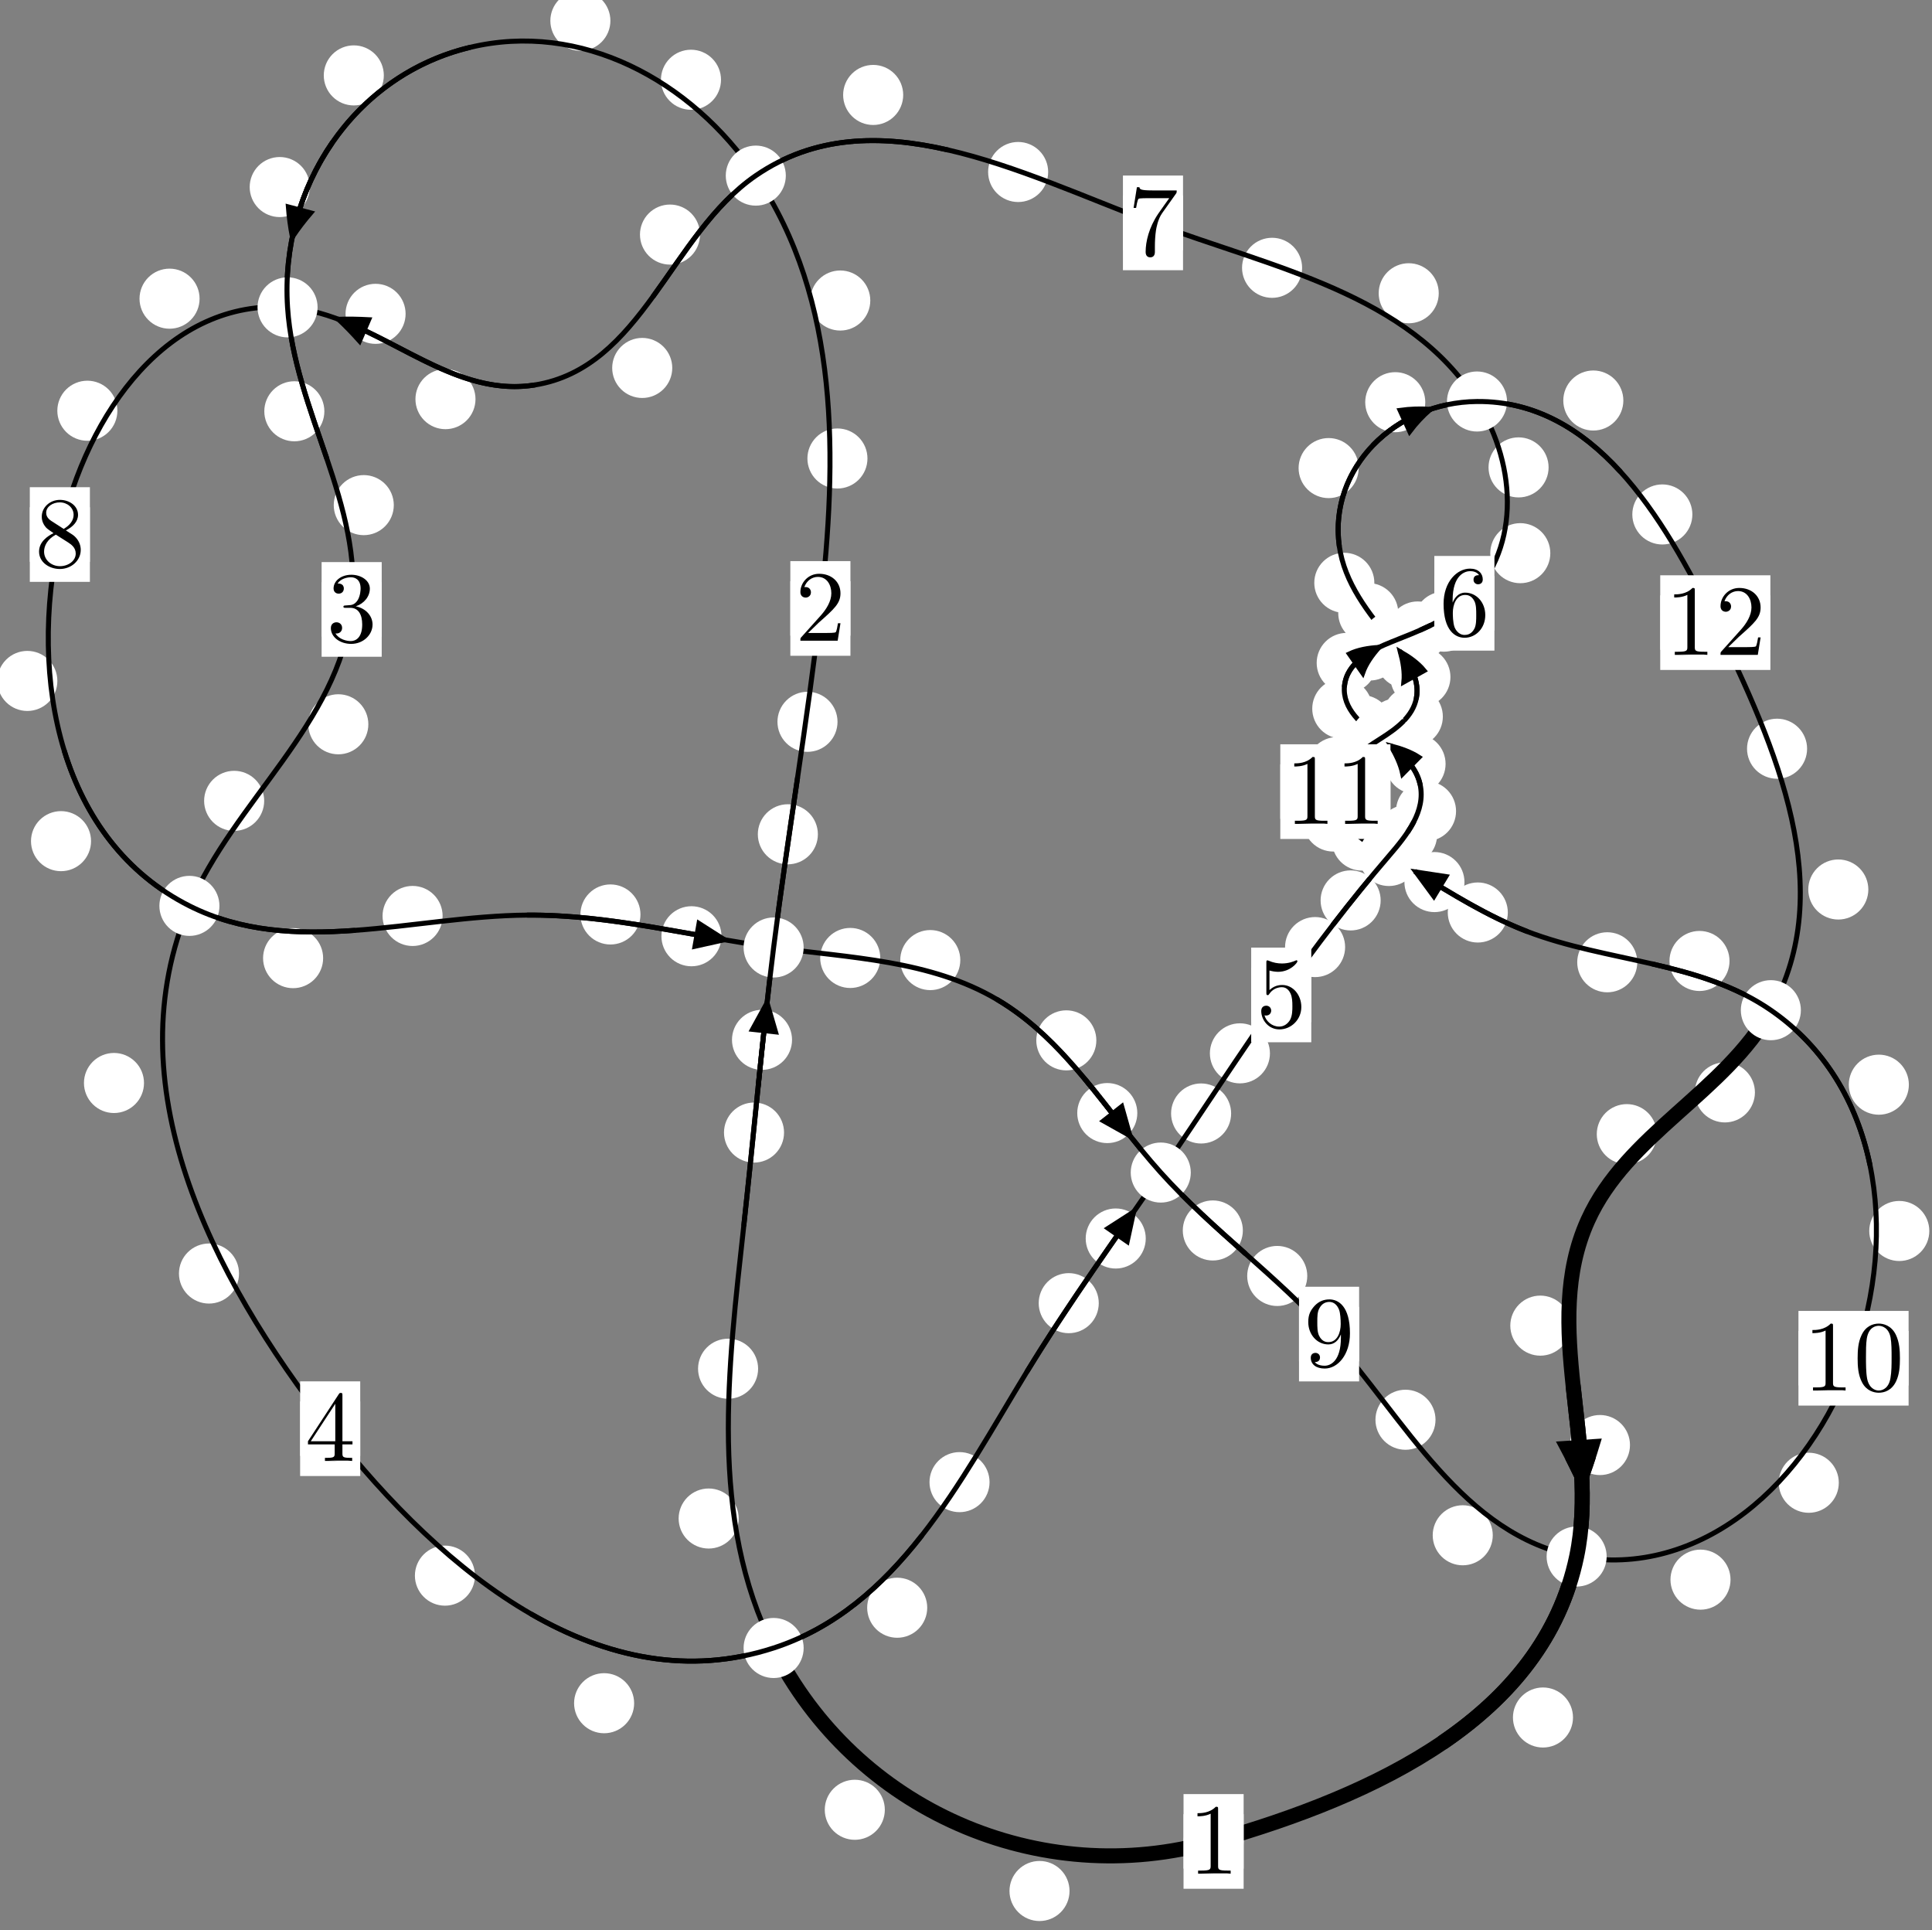 <?xml version="1.0"?>
<!-- Created by MetaPost 1.999 on 2021.07.06:0017 -->
<svg version="1.1" xmlns="http://www.w3.org/2000/svg" xmlns:xlink="http://www.w3.org/1999/xlink" width="192.295" height="192.095" viewBox="0 0 192.295 192.095">
<rect x="0" y="0" width="192.295" height="192.095" fill="#808080" stroke="none"/>
<!-- Original BoundingBox: -77.267838 -27.171661 115.027573 164.923660 -->
  <defs>
    <g transform="scale(0.01,0.01)" id="GLYPHcmr10_48">
      <path style="fill-rule: evenodd;" d="M460 -320C460 -400,455 -480,420 -554C374 -650,292 -666,250 -666C190 -666,117 -640,76 -547C44 -478,39 -400,39 -320C39 -245,43 -155,84 -79C127 2,200 22,249 22C303 22,379 1,423 -94C455 -163,460 -241,460 -320M249 -0C210 -0,151 -25,133 -121C122 -181,122 -273,122 -332C122 -396,122 -462,130 -516C149 -635,224 -644,249 -644C282 -644,348 -626,367 -527C377 -471,377 -395,377 -332C377 -257,377 -189,366 -125C351 -30,294 -0,249 -0"></path>
    </g>
    <g transform="scale(0.01,0.01)" id="GLYPHcmr10_49">
      <path style="fill-rule: evenodd;" d="M294 -640C294 -664,294 -666,271 -666C209 -602,121 -602,89 -602L89 -571C109 -571,168 -571,220 -597L220 -79C220 -43,217 -31,127 -31L95 -31L95 -0L257 -0L130 -3L217 -3L257 -3L297 -3L384 -3L419 -0L419 -31L387 -31C297 -31,294 -42,294 -79"></path>
    </g>
    <g transform="scale(0.01,0.01)" id="GLYPHcmr10_50">
      <path style="fill-rule: evenodd;" d="M127 -77L233 -180C389 -318,449 -372,449 -472C449 -586,359 -666,237 -666C124 -666,50 -574,50 -485C50 -429,100 -429,103 -429C120 -429,155 -441,155 -482C155 -508,137 -534,102 -534C94 -534,92 -534,89 -533C112 -598,166 -635,224 -635C315 -635,358 -554,358 -472C358 -392,308 -313,253 -251L61 -37C50 -26,50 -24,50 -0L421 -0L449 -174L424 -174C419 -144,412 -100,402 -85C395 -77,329 -77,307 -77"></path>
    </g>
    <g transform="scale(0.01,0.01)" id="GLYPHcmr10_51">
      <path style="fill-rule: evenodd;" d="M290 -352C372 -379,430 -449,430 -528C430 -610,342 -666,246 -666C145 -666,69 -606,69 -530C69 -497,91 -478,120 -478C151 -478,171 -500,171 -529C171 -579,124 -579,109 -579C140 -628,206 -641,242 -641C283 -641,338 -619,338 -529C338 -517,336 -459,310 -415C280 -367,246 -364,221 -363C213 -362,189 -360,182 -360C174 -359,167 -358,167 -348C167 -337,174 -337,191 -337L235 -337C317 -337,354 -269,354 -171C354 -35,285 -6,241 -6C198 -6,123 -23,88 -82C123 -77,154 -99,154 -137C154 -173,127 -193,98 -193C74 -193,42 -179,42 -135C42 -44,135 22,244 22C366 22,457 -69,457 -171C457 -253,394 -331,290 -352"></path>
    </g>
    <g transform="scale(0.01,0.01)" id="GLYPHcmr10_52">
      <path style="fill-rule: evenodd;" d="M294 -165L294 -78C294 -42,292 -31,218 -31L197 -31L197 -0L332 -0L238 -3L290 -3L332 -3L374 -3L427 -3L468 -0L468 -31L447 -31C373 -31,371 -42,371 -78L371 -165L471 -165L471 -196L371 -196L371 -651C371 -671,371 -677,355 -677C346 -677,343 -677,335 -665L28 -196L28 -165M300 -196L56 -196L300 -569"></path>
    </g>
    <g transform="scale(0.01,0.01)" id="GLYPHcmr10_53">
      <path style="fill-rule: evenodd;" d="M449 -201C449 -320,367 -420,259 -420C211 -420,168 -404,132 -369L132 -564C152 -558,185 -551,217 -551C340 -551,410 -642,410 -655C410 -661,407 -666,400 -666C399 -666,397 -666,392 -663C372 -654,323 -634,256 -634C216 -634,170 -641,123 -662C115 -665,113 -665,111 -665C101 -665,101 -657,101 -641L101 -345C101 -327,101 -319,115 -319C122 -319,124 -322,128 -328C139 -344,176 -398,257 -398C309 -398,334 -352,342 -334C358 -297,360 -258,360 -208C360 -173,360 -113,336 -71C312 -32,275 -6,229 -6C156 -6,99 -59,82 -118C85 -117,88 -116,99 -116C132 -116,149 -141,149 -165C149 -189,132 -214,99 -214C85 -214,50 -207,50 -161C50 -75,119 22,231 22C347 22,449 -74,449 -201"></path>
    </g>
    <g transform="scale(0.01,0.01)" id="GLYPHcmr10_54">
      <path style="fill-rule: evenodd;" d="M132 -328L132 -352C132 -605,256 -641,307 -641C331 -641,373 -635,395 -601C380 -601,340 -601,340 -556C340 -525,364 -510,386 -510C402 -510,432 -519,432 -558C432 -618,388 -666,305 -666C177 -666,42 -537,42 -316C42 -49,158 22,251 22C362 22,457 -72,457 -204C457 -331,368 -427,257 -427C189 -427,152 -376,132 -328M251 -6C188 -6,158 -66,152 -81C134 -128,134 -208,134 -226C134 -304,166 -404,256 -404C272 -404,318 -404,349 -342C367 -305,367 -254,367 -205C367 -157,367 -107,350 -71C320 -11,274 -6,251 -6"></path>
    </g>
    <g transform="scale(0.01,0.01)" id="GLYPHcmr10_55">
      <path style="fill-rule: evenodd;" d="M476 -609C485 -621,485 -623,485 -644L242 -644C120 -644,118 -657,114 -676L89 -676L56 -470L81 -470C84 -486,93 -549,106 -561C113 -567,191 -567,204 -567L411 -567C400 -551,321 -442,299 -409C209 -274,176 -135,176 -33C176 -23,176 22,222 22C268 22,268 -23,268 -33L268 -84C268 -139,271 -194,279 -248C283 -271,297 -357,341 -419"></path>
    </g>
    <g transform="scale(0.01,0.01)" id="GLYPHcmr10_56">
      <path style="fill-rule: evenodd;" d="M163 -457C117 -487,113 -521,113 -538C113 -599,178 -641,249 -641C322 -641,386 -589,386 -517C386 -460,347 -412,287 -377M309 -362C381 -399,430 -451,430 -517C430 -609,341 -666,250 -666C150 -666,69 -592,69 -499C69 -481,71 -436,113 -389C124 -377,161 -352,186 -335C128 -306,42 -250,42 -151C42 -45,144 22,249 22C362 22,457 -61,457 -168C457 -204,446 -249,408 -291C389 -312,373 -322,309 -362M209 -320L332 -242C360 -223,407 -193,407 -132C407 -58,332 -6,250 -6C164 -6,92 -68,92 -151C92 -209,124 -273,209 -320"></path>
    </g>
    <g transform="scale(0.01,0.01)" id="GLYPHcmr10_57">
      <path style="fill-rule: evenodd;" d="M367 -318L367 -286C367 -52,263 -6,205 -6C188 -6,134 -8,107 -42C151 -42,159 -71,159 -88C159 -119,135 -134,113 -134C97 -134,67 -125,67 -86C67 -19,121 22,206 22C335 22,457 -114,457 -329C457 -598,342 -666,253 -666C198 -666,149 -648,106 -603C65 -558,42 -516,42 -441C42 -316,130 -218,242 -218C303 -218,344 -260,367 -318M243 -241C227 -241,181 -241,150 -304C132 -341,132 -391,132 -440C132 -494,132 -541,153 -578C180 -628,218 -641,253 -641C299 -641,332 -607,349 -562C361 -530,365 -467,365 -421C365 -338,331 -241,243 -241"></path>
    </g>
  </defs>
  <path d="M106.453 188.183C106.453 187.39,106.138 186.63,105.578 186.07C105.017 185.509,104.257 185.194,103.464 185.194C102.672 185.194,101.912 185.509,101.351 186.07C100.791 186.63,100.476 187.39,100.476 188.183C100.476 188.976,100.791 189.736,101.351 190.296C101.912 190.857,102.672 191.172,103.464 191.172C104.257 191.172,105.017 190.857,105.578 190.296C106.138 189.736,106.453 188.976,106.453 188.183Z" style="fill: rgb(100%,100%,100%);stroke: none;"></path>
  <path d="M123.779 183.25C123.779 182.458,123.464 181.697,122.903 181.137C122.343 180.576,121.583 180.262,120.79 180.262C119.997 180.262,119.237 180.576,118.677 181.137C118.116 181.697,117.801 182.458,117.801 183.25C117.801 184.043,118.116 184.803,118.677 185.364C119.237 185.924,119.997 186.239,120.79 186.239C121.583 186.239,122.343 185.924,122.903 185.364C123.464 184.803,123.779 184.043,123.779 183.25Z" style="fill: rgb(100%,100%,100%);stroke: none;"></path>
  <path d="M73.523 151.115C73.523 150.323,73.208 149.563,72.648 149.002C72.087 148.442,71.327 148.127,70.535 148.127C69.742 148.127,68.982 148.442,68.421 149.002C67.861 149.563,67.546 150.323,67.546 151.115C67.546 151.908,67.861 152.668,68.421 153.229C68.982 153.789,69.742 154.104,70.535 154.104C71.327 154.104,72.087 153.789,72.648 153.229C73.208 152.668,73.523 151.908,73.523 151.115Z" style="fill: rgb(100%,100%,100%);stroke: none;"></path>
  <path d="M88.068 180.101C88.068 179.308,87.753 178.548,87.193 177.987C86.632 177.427,85.872 177.112,85.079 177.112C84.287 177.112,83.526 177.427,82.966 177.987C82.405 178.548,82.09 179.308,82.09 180.101C82.09 180.893,82.405 181.654,82.966 182.214C83.526 182.775,84.287 183.089,85.079 183.089C85.872 183.089,86.632 182.775,87.193 182.214C87.753 181.654,88.068 180.893,88.068 180.101Z" style="fill: rgb(100%,100%,100%);stroke: none;"></path>
  <path d="M78.037 112.708C78.037 111.915,77.722 111.155,77.162 110.594C76.602 110.034,75.841 109.719,75.049 109.719C74.256 109.719,73.496 110.034,72.935 110.594C72.375 111.155,72.06 111.915,72.06 112.708C72.06 113.5,72.375 114.26,72.935 114.821C73.496 115.381,74.256 115.696,75.049 115.696C75.841 115.696,76.602 115.381,77.162 114.821C77.722 114.26,78.037 113.5,78.037 112.708Z" style="fill: rgb(100%,100%,100%);stroke: none;"></path>
  <path d="M75.456 136.209C75.456 135.416,75.141 134.656,74.581 134.095C74.02 133.535,73.26 133.22,72.467 133.22C71.675 133.22,70.915 133.535,70.354 134.095C69.794 134.656,69.479 135.416,69.479 136.209C69.479 137.001,69.794 137.762,70.354 138.322C70.915 138.883,71.675 139.198,72.467 139.198C73.26 139.198,74.02 138.883,74.581 138.322C75.141 137.762,75.456 137.001,75.456 136.209Z" style="fill: rgb(100%,100%,100%);stroke: none;"></path>
  <path d="M81.405 83.024C81.405 82.231,81.09 81.471,80.53 80.911C79.969 80.35,79.209 80.035,78.416 80.035C77.624 80.035,76.863 80.35,76.303 80.911C75.743 81.471,75.428 82.231,75.428 83.024C75.428 83.817,75.743 84.577,76.303 85.137C76.863 85.698,77.624 86.013,78.416 86.013C79.209 86.013,79.969 85.698,80.53 85.137C81.09 84.577,81.405 83.817,81.405 83.024Z" style="fill: rgb(100%,100%,100%);stroke: none;"></path>
  <path d="M78.833 103.478C78.833 102.686,78.518 101.925,77.958 101.365C77.398 100.804,76.637 100.49,75.845 100.49C75.052 100.49,74.292 100.804,73.731 101.365C73.171 101.925,72.856 102.686,72.856 103.478C72.856 104.271,73.171 105.031,73.731 105.592C74.292 106.152,75.052 106.467,75.845 106.467C76.637 106.467,77.398 106.152,77.958 105.592C78.518 105.031,78.833 104.271,78.833 103.478Z" style="fill: rgb(100%,100%,100%);stroke: none;"></path>
  <path d="M86.34 45.627C86.34 44.834,86.025 44.074,85.465 43.514C84.904 42.953,84.144 42.638,83.351 42.638C82.559 42.638,81.799 42.953,81.238 43.514C80.678 44.074,80.363 44.834,80.363 45.627C80.363 46.42,80.678 47.18,81.238 47.74C81.799 48.301,82.559 48.616,83.351 48.616C84.144 48.616,84.904 48.301,85.465 47.74C86.025 47.18,86.34 46.42,86.34 45.627Z" style="fill: rgb(100%,100%,100%);stroke: none;"></path>
  <path d="M83.36 71.831C83.36 71.038,83.045 70.278,82.484 69.718C81.924 69.157,81.164 68.842,80.371 68.842C79.578 68.842,78.818 69.157,78.258 69.718C77.697 70.278,77.382 71.038,77.382 71.831C77.382 72.624,77.697 73.384,78.258 73.945C78.818 74.505,79.578 74.82,80.371 74.82C81.164 74.82,81.924 74.505,82.484 73.945C83.045 73.384,83.36 72.624,83.36 71.831Z" style="fill: rgb(100%,100%,100%);stroke: none;"></path>
  <path d="M71.763 7.937C71.763 7.144,71.448 6.384,70.887 5.823C70.327 5.263,69.566 4.948,68.774 4.948C67.981 4.948,67.221 5.263,66.66 5.823C66.1 6.384,65.785 7.144,65.785 7.937C65.785 8.729,66.1 9.49,66.66 10.05C67.221 10.611,67.981 10.926,68.774 10.926C69.566 10.926,70.327 10.611,70.887 10.05C71.448 9.49,71.763 8.729,71.763 7.937Z" style="fill: rgb(100%,100%,100%);stroke: none;"></path>
  <path d="M86.621 29.906C86.621 29.113,86.306 28.353,85.745 27.793C85.185 27.232,84.425 26.917,83.632 26.917C82.839 26.917,82.079 27.232,81.519 27.793C80.958 28.353,80.643 29.113,80.643 29.906C80.643 30.699,80.958 31.459,81.519 32.019C82.079 32.58,82.839 32.895,83.632 32.895C84.425 32.895,85.185 32.58,85.745 32.019C86.306 31.459,86.621 30.699,86.621 29.906Z" style="fill: rgb(100%,100%,100%);stroke: none;"></path>
  <path d="M38.203 7.504C38.203 6.711,37.888 5.951,37.328 5.391C36.767 4.83,36.007 4.515,35.215 4.515C34.422 4.515,33.662 4.83,33.101 5.391C32.541 5.951,32.226 6.711,32.226 7.504C32.226 8.297,32.541 9.057,33.101 9.617C33.662 10.178,34.422 10.493,35.215 10.493C36.007 10.493,36.767 10.178,37.328 9.617C37.888 9.057,38.203 8.297,38.203 7.504Z" style="fill: rgb(100%,100%,100%);stroke: none;"></path>
  <path d="M60.754 2.065C60.754 1.272,60.439 0.512,59.879 -0.048C59.318 -0.609,58.558 -0.924,57.766 -0.924C56.973 -0.924,56.213 -0.609,55.652 -0.048C55.092 0.512,54.777 1.272,54.777 2.065C54.777 2.858,55.092 3.618,55.652 4.178C56.213 4.739,56.973 5.054,57.766 5.054C58.558 5.054,59.318 4.739,59.879 4.178C60.439 3.618,60.754 2.858,60.754 2.065Z" style="fill: rgb(100%,100%,100%);stroke: none;"></path>
  <path d="M32.284 40.929C32.284 40.136,31.969 39.376,31.409 38.815C30.849 38.255,30.088 37.94,29.296 37.94C28.503 37.94,27.743 38.255,27.182 38.815C26.622 39.376,26.307 40.136,26.307 40.929C26.307 41.721,26.622 42.482,27.182 43.042C27.743 43.602,28.503 43.917,29.296 43.917C30.088 43.917,30.849 43.602,31.409 43.042C31.969 42.482,32.284 41.721,32.284 40.929Z" style="fill: rgb(100%,100%,100%);stroke: none;"></path>
  <path d="M30.829 18.615C30.829 17.822,30.514 17.062,29.954 16.501C29.393 15.941,28.633 15.626,27.841 15.626C27.048 15.626,26.288 15.941,25.727 16.501C25.167 17.062,24.852 17.822,24.852 18.615C24.852 19.407,25.167 20.167,25.727 20.728C26.288 21.288,27.048 21.603,27.841 21.603C28.633 21.603,29.393 21.288,29.954 20.728C30.514 20.167,30.829 19.407,30.829 18.615Z" style="fill: rgb(100%,100%,100%);stroke: none;"></path>
  <path d="M36.662 72.077C36.662 71.285,36.348 70.524,35.787 69.964C35.227 69.403,34.466 69.089,33.674 69.089C32.881 69.089,32.121 69.403,31.56 69.964C31 70.524,30.685 71.285,30.685 72.077C30.685 72.87,31 73.63,31.56 74.191C32.121 74.751,32.881 75.066,33.674 75.066C34.466 75.066,35.227 74.751,35.787 74.191C36.348 73.63,36.662 72.87,36.662 72.077Z" style="fill: rgb(100%,100%,100%);stroke: none;"></path>
  <path d="M39.195 50.268C39.195 49.475,38.881 48.715,38.32 48.155C37.76 47.594,36.999 47.279,36.207 47.279C35.414 47.279,34.654 47.594,34.093 48.155C33.533 48.715,33.218 49.475,33.218 50.268C33.218 51.061,33.533 51.821,34.093 52.381C34.654 52.942,35.414 53.257,36.207 53.257C36.999 53.257,37.76 52.942,38.32 52.381C38.881 51.821,39.195 51.061,39.195 50.268Z" style="fill: rgb(100%,100%,100%);stroke: none;"></path>
  <path d="M14.333 107.774C14.333 106.981,14.018 106.221,13.458 105.661C12.897 105.1,12.137 104.785,11.344 104.785C10.552 104.785,9.792 105.1,9.231 105.661C8.671 106.221,8.356 106.981,8.356 107.774C8.356 108.567,8.671 109.327,9.231 109.887C9.792 110.448,10.552 110.763,11.344 110.763C12.137 110.763,12.897 110.448,13.458 109.887C14.018 109.327,14.333 108.567,14.333 107.774Z" style="fill: rgb(100%,100%,100%);stroke: none;"></path>
  <path d="M26.295 79.696C26.295 78.904,25.98 78.143,25.419 77.583C24.859 77.023,24.099 76.708,23.306 76.708C22.513 76.708,21.753 77.023,21.193 77.583C20.632 78.143,20.317 78.904,20.317 79.696C20.317 80.489,20.632 81.249,21.193 81.81C21.753 82.37,22.513 82.685,23.306 82.685C24.099 82.685,24.859 82.37,25.419 81.81C25.98 81.249,26.295 80.489,26.295 79.696Z" style="fill: rgb(100%,100%,100%);stroke: none;"></path>
  <path d="M47.274 156.8C47.274 156.007,46.959 155.247,46.398 154.687C45.838 154.126,45.078 153.811,44.285 153.811C43.492 153.811,42.732 154.126,42.172 154.687C41.611 155.247,41.296 156.007,41.296 156.8C41.296 157.593,41.611 158.353,42.172 158.913C42.732 159.474,43.492 159.789,44.285 159.789C45.078 159.789,45.838 159.474,46.398 158.913C46.959 158.353,47.274 157.593,47.274 156.8Z" style="fill: rgb(100%,100%,100%);stroke: none;"></path>
  <path d="M23.79 126.736C23.79 125.943,23.475 125.183,22.914 124.623C22.354 124.062,21.594 123.747,20.801 123.747C20.008 123.747,19.248 124.062,18.688 124.623C18.127 125.183,17.812 125.943,17.812 126.736C17.812 127.529,18.127 128.289,18.688 128.849C19.248 129.41,20.008 129.725,20.801 129.725C21.594 129.725,22.354 129.41,22.914 128.849C23.475 128.289,23.79 127.529,23.79 126.736Z" style="fill: rgb(100%,100%,100%);stroke: none;"></path>
  <path d="M92.288 159.993C92.288 159.201,91.973 158.44,91.413 157.88C90.852 157.319,90.092 157.005,89.299 157.005C88.507 157.005,87.747 157.319,87.186 157.88C86.626 158.44,86.311 159.201,86.311 159.993C86.311 160.786,86.626 161.546,87.186 162.107C87.747 162.667,88.507 162.982,89.299 162.982C90.092 162.982,90.852 162.667,91.413 162.107C91.973 161.546,92.288 160.786,92.288 159.993Z" style="fill: rgb(100%,100%,100%);stroke: none;"></path>
  <path d="M63.117 169.496C63.117 168.703,62.802 167.943,62.242 167.383C61.681 166.822,60.921 166.507,60.128 166.507C59.336 166.507,58.575 166.822,58.015 167.383C57.455 167.943,57.14 168.703,57.14 169.496C57.14 170.289,57.455 171.049,58.015 171.609C58.575 172.17,59.336 172.485,60.128 172.485C60.921 172.485,61.681 172.17,62.242 171.609C62.802 171.049,63.117 170.289,63.117 169.496Z" style="fill: rgb(100%,100%,100%);stroke: none;"></path>
  <path d="M109.362 129.685C109.362 128.892,109.047 128.132,108.487 127.571C107.926 127.011,107.166 126.696,106.373 126.696C105.581 126.696,104.82 127.011,104.26 127.571C103.699 128.132,103.384 128.892,103.384 129.685C103.384 130.477,103.699 131.238,104.26 131.798C104.82 132.358,105.581 132.673,106.373 132.673C107.166 132.673,107.926 132.358,108.487 131.798C109.047 131.238,109.362 130.477,109.362 129.685Z" style="fill: rgb(100%,100%,100%);stroke: none;"></path>
  <path d="M98.492 147.495C98.492 146.702,98.177 145.942,97.617 145.382C97.056 144.821,96.296 144.506,95.503 144.506C94.711 144.506,93.951 144.821,93.39 145.382C92.83 145.942,92.515 146.702,92.515 147.495C92.515 148.288,92.83 149.048,93.39 149.608C93.951 150.169,94.711 150.484,95.503 150.484C96.296 150.484,97.056 150.169,97.617 149.608C98.177 149.048,98.492 148.288,98.492 147.495Z" style="fill: rgb(100%,100%,100%);stroke: none;"></path>
  <path d="M122.537 110.808C122.537 110.015,122.222 109.255,121.662 108.695C121.101 108.134,120.341 107.819,119.549 107.819C118.756 107.819,117.996 108.134,117.435 108.695C116.875 109.255,116.56 110.015,116.56 110.808C116.56 111.601,116.875 112.361,117.435 112.921C117.996 113.482,118.756 113.797,119.549 113.797C120.341 113.797,121.101 113.482,121.662 112.921C122.222 112.361,122.537 111.601,122.537 110.808Z" style="fill: rgb(100%,100%,100%);stroke: none;"></path>
  <path d="M114.039 123.25C114.039 122.457,113.724 121.697,113.163 121.137C112.603 120.576,111.843 120.261,111.05 120.261C110.257 120.261,109.497 120.576,108.937 121.137C108.376 121.697,108.061 122.457,108.061 123.25C108.061 124.043,108.376 124.803,108.937 125.363C109.497 125.924,110.257 126.239,111.05 126.239C111.843 126.239,112.603 125.924,113.163 125.363C113.724 124.803,114.039 124.043,114.039 123.25Z" style="fill: rgb(100%,100%,100%);stroke: none;"></path>
  <path d="M133.882 94.249C133.882 93.456,133.567 92.696,133.007 92.136C132.446 91.575,131.686 91.26,130.894 91.26C130.101 91.26,129.341 91.575,128.78 92.136C128.22 92.696,127.905 93.456,127.905 94.249C127.905 95.042,128.22 95.802,128.78 96.362C129.341 96.923,130.101 97.238,130.894 97.238C131.686 97.238,132.446 96.923,133.007 96.362C133.567 95.802,133.882 95.042,133.882 94.249Z" style="fill: rgb(100%,100%,100%);stroke: none;"></path>
  <path d="M126.399 104.824C126.399 104.031,126.084 103.271,125.524 102.71C124.963 102.15,124.203 101.835,123.411 101.835C122.618 101.835,121.858 102.15,121.297 102.71C120.737 103.271,120.422 104.031,120.422 104.824C120.422 105.616,120.737 106.376,121.297 106.937C121.858 107.497,122.618 107.812,123.411 107.812C124.203 107.812,124.963 107.497,125.524 106.937C126.084 106.376,126.399 105.616,126.399 104.824Z" style="fill: rgb(100%,100%,100%);stroke: none;"></path>
  <path d="M143.036 83.083C143.036 82.29,142.722 81.53,142.161 80.969C141.601 80.409,140.84 80.094,140.048 80.094C139.255 80.094,138.495 80.409,137.934 80.969C137.374 81.53,137.059 82.29,137.059 83.083C137.059 83.875,137.374 84.635,137.934 85.196C138.495 85.756,139.255 86.071,140.048 86.071C140.84 86.071,141.601 85.756,142.161 85.196C142.722 84.635,143.036 83.875,143.036 83.083Z" style="fill: rgb(100%,100%,100%);stroke: none;"></path>
  <path d="M137.419 89.605C137.419 88.812,137.104 88.052,136.544 87.492C135.983 86.931,135.223 86.616,134.43 86.616C133.638 86.616,132.878 86.931,132.317 87.492C131.757 88.052,131.442 88.812,131.442 89.605C131.442 90.398,131.757 91.158,132.317 91.718C132.878 92.279,133.638 92.594,134.43 92.594C135.223 92.594,135.983 92.279,136.544 91.718C137.104 91.158,137.419 90.398,137.419 89.605Z" style="fill: rgb(100%,100%,100%);stroke: none;"></path>
  <path d="M143.881 76.02C143.881 75.227,143.567 74.467,143.006 73.907C142.446 73.346,141.685 73.031,140.893 73.031C140.1 73.031,139.34 73.346,138.779 73.907C138.219 74.467,137.904 75.227,137.904 76.02C137.904 76.813,138.219 77.573,138.779 78.133C139.34 78.694,140.1 79.009,140.893 79.009C141.685 79.009,142.446 78.694,143.006 78.133C143.567 77.573,143.881 76.813,143.881 76.02Z" style="fill: rgb(100%,100%,100%);stroke: none;"></path>
  <path d="M144.923 80.722C144.923 79.929,144.608 79.169,144.048 78.608C143.487 78.048,142.727 77.733,141.935 77.733C141.142 77.733,140.382 78.048,139.821 78.608C139.261 79.169,138.946 79.929,138.946 80.722C138.946 81.514,139.261 82.275,139.821 82.835C140.382 83.396,141.142 83.71,141.935 83.71C142.727 83.71,143.487 83.396,144.048 82.835C144.608 82.275,144.923 81.514,144.923 80.722Z" style="fill: rgb(100%,100%,100%);stroke: none;"></path>
  <path d="M138.53 72.16C138.53 71.367,138.215 70.607,137.655 70.047C137.094 69.486,136.334 69.171,135.541 69.171C134.749 69.171,133.989 69.486,133.428 70.047C132.868 70.607,132.553 71.367,132.553 72.16C132.553 72.953,132.868 73.713,133.428 74.273C133.989 74.834,134.749 75.149,135.541 75.149C136.334 75.149,137.094 74.834,137.655 74.273C138.215 73.713,138.53 72.953,138.53 72.16Z" style="fill: rgb(100%,100%,100%);stroke: none;"></path>
  <path d="M142.12 74.694C142.12 73.901,141.805 73.141,141.244 72.581C140.684 72.02,139.924 71.705,139.131 71.705C138.338 71.705,137.578 72.02,137.018 72.581C136.457 73.141,136.142 73.901,136.142 74.694C136.142 75.487,136.457 76.247,137.018 76.807C137.578 77.368,138.338 77.683,139.131 77.683C139.924 77.683,140.684 77.368,141.244 76.807C141.805 76.247,142.12 75.487,142.12 74.694Z" style="fill: rgb(100%,100%,100%);stroke: none;"></path>
  <path d="M137.029 65.969C137.029 65.177,136.714 64.417,136.153 63.856C135.593 63.296,134.833 62.981,134.04 62.981C133.247 62.981,132.487 63.296,131.927 63.856C131.366 64.417,131.051 65.177,131.051 65.969C131.051 66.762,131.366 67.522,131.927 68.083C132.487 68.643,133.247 68.958,134.04 68.958C134.833 68.958,135.593 68.643,136.153 68.083C136.714 67.522,137.029 66.762,137.029 65.969Z" style="fill: rgb(100%,100%,100%);stroke: none;"></path>
  <path d="M136.587 70.522C136.587 69.729,136.272 68.969,135.712 68.408C135.151 67.848,134.391 67.533,133.599 67.533C132.806 67.533,132.046 67.848,131.485 68.408C130.925 68.969,130.61 69.729,130.61 70.522C130.61 71.314,130.925 72.074,131.485 72.635C132.046 73.195,132.806 73.51,133.599 73.51C134.391 73.51,135.151 73.195,135.712 72.635C136.272 72.074,136.587 71.314,136.587 70.522Z" style="fill: rgb(100%,100%,100%);stroke: none;"></path>
  <path d="M144.093 62.841C144.093 62.048,143.778 61.288,143.217 60.728C142.657 60.167,141.897 59.852,141.104 59.852C140.311 59.852,139.551 60.167,138.991 60.728C138.43 61.288,138.115 62.048,138.115 62.841C138.115 63.634,138.43 64.394,138.991 64.954C139.551 65.515,140.311 65.83,141.104 65.83C141.897 65.83,142.657 65.515,143.217 64.954C143.778 64.394,144.093 63.634,144.093 62.841Z" style="fill: rgb(100%,100%,100%);stroke: none;"></path>
  <path d="M139.336 64.732C139.336 63.939,139.021 63.179,138.461 62.619C137.9 62.058,137.14 61.743,136.348 61.743C135.555 61.743,134.795 62.058,134.234 62.619C133.674 63.179,133.359 63.939,133.359 64.732C133.359 65.525,133.674 66.285,134.234 66.845C134.795 67.406,135.555 67.721,136.348 67.721C137.14 67.721,137.9 67.406,138.461 66.845C139.021 66.285,139.336 65.525,139.336 64.732Z" style="fill: rgb(100%,100%,100%);stroke: none;"></path>
  <path d="M154.306 55.049C154.306 54.257,153.991 53.497,153.431 52.936C152.87 52.376,152.11 52.061,151.317 52.061C150.525 52.061,149.764 52.376,149.204 52.936C148.643 53.497,148.329 54.257,148.329 55.049C148.329 55.842,148.643 56.602,149.204 57.163C149.764 57.723,150.525 58.038,151.317 58.038C152.11 58.038,152.87 57.723,153.431 57.163C153.991 56.602,154.306 55.842,154.306 55.049Z" style="fill: rgb(100%,100%,100%);stroke: none;"></path>
  <path d="M146.701 61.865C146.701 61.072,146.386 60.312,145.825 59.752C145.265 59.191,144.504 58.876,143.712 58.876C142.919 58.876,142.159 59.191,141.598 59.752C141.038 60.312,140.723 61.072,140.723 61.865C140.723 62.658,141.038 63.418,141.598 63.978C142.159 64.539,142.919 64.854,143.712 64.854C144.504 64.854,145.265 64.539,145.825 63.978C146.386 63.418,146.701 62.658,146.701 61.865Z" style="fill: rgb(100%,100%,100%);stroke: none;"></path>
  <path d="M143.201 29.184C143.201 28.391,142.886 27.631,142.325 27.07C141.765 26.51,141.005 26.195,140.212 26.195C139.419 26.195,138.659 26.51,138.099 27.07C137.538 27.631,137.223 28.391,137.223 29.184C137.223 29.976,137.538 30.737,138.099 31.297C138.659 31.857,139.419 32.172,140.212 32.172C141.005 32.172,141.765 31.857,142.325 31.297C142.886 30.737,143.201 29.976,143.201 29.184Z" style="fill: rgb(100%,100%,100%);stroke: none;"></path>
  <path d="M154.134 46.513C154.134 45.72,153.819 44.96,153.258 44.4C152.698 43.839,151.938 43.524,151.145 43.524C150.352 43.524,149.592 43.839,149.032 44.4C148.471 44.96,148.156 45.72,148.156 46.513C148.156 47.306,148.471 48.066,149.032 48.626C149.592 49.187,150.352 49.502,151.145 49.502C151.938 49.502,152.698 49.187,153.258 48.626C153.819 48.066,154.134 47.306,154.134 46.513Z" style="fill: rgb(100%,100%,100%);stroke: none;"></path>
  <path d="M104.326 17.117C104.326 16.324,104.011 15.564,103.451 15.003C102.89 14.443,102.13 14.128,101.337 14.128C100.545 14.128,99.784 14.443,99.224 15.003C98.664 15.564,98.349 16.324,98.349 17.117C98.349 17.909,98.664 18.67,99.224 19.23C99.784 19.79,100.545 20.105,101.337 20.105C102.13 20.105,102.89 19.79,103.451 19.23C104.011 18.67,104.326 17.909,104.326 17.117Z" style="fill: rgb(100%,100%,100%);stroke: none;"></path>
  <path d="M129.601 26.651C129.601 25.858,129.286 25.098,128.725 24.538C128.165 23.977,127.405 23.662,126.612 23.662C125.819 23.662,125.059 23.977,124.499 24.538C123.938 25.098,123.623 25.858,123.623 26.651C123.623 27.444,123.938 28.204,124.499 28.764C125.059 29.325,125.819 29.64,126.612 29.64C127.405 29.64,128.165 29.325,128.725 28.764C129.286 28.204,129.601 27.444,129.601 26.651Z" style="fill: rgb(100%,100%,100%);stroke: none;"></path>
  <path d="M69.674 23.344C69.674 22.552,69.359 21.792,68.799 21.231C68.239 20.671,67.478 20.356,66.686 20.356C65.893 20.356,65.133 20.671,64.572 21.231C64.012 21.792,63.697 22.552,63.697 23.344C63.697 24.137,64.012 24.897,64.572 25.458C65.133 26.018,65.893 26.333,66.686 26.333C67.478 26.333,68.239 26.018,68.799 25.458C69.359 24.897,69.674 24.137,69.674 23.344Z" style="fill: rgb(100%,100%,100%);stroke: none;"></path>
  <path d="M89.897 9.449C89.897 8.656,89.582 7.896,89.021 7.335C88.461 6.775,87.701 6.46,86.908 6.46C86.115 6.46,85.355 6.775,84.795 7.335C84.234 7.896,83.919 8.656,83.919 9.449C83.919 10.241,84.234 11.001,84.795 11.562C85.355 12.122,86.115 12.437,86.908 12.437C87.701 12.437,88.461 12.122,89.021 11.562C89.582 11.001,89.897 10.241,89.897 9.449Z" style="fill: rgb(100%,100%,100%);stroke: none;"></path>
  <path d="M47.327 39.721C47.327 38.928,47.012 38.168,46.452 37.607C45.891 37.047,45.131 36.732,44.339 36.732C43.546 36.732,42.786 37.047,42.225 37.607C41.665 38.168,41.35 38.928,41.35 39.721C41.35 40.513,41.665 41.274,42.225 41.834C42.786 42.395,43.546 42.71,44.339 42.71C45.131 42.71,45.891 42.395,46.452 41.834C47.012 41.274,47.327 40.513,47.327 39.721Z" style="fill: rgb(100%,100%,100%);stroke: none;"></path>
  <path d="M66.911 36.616C66.911 35.824,66.596 35.064,66.035 34.503C65.475 33.943,64.715 33.628,63.922 33.628C63.129 33.628,62.369 33.943,61.809 34.503C61.248 35.064,60.933 35.824,60.933 36.616C60.933 37.409,61.248 38.169,61.809 38.73C62.369 39.29,63.129 39.605,63.922 39.605C64.715 39.605,65.475 39.29,66.035 38.73C66.596 38.169,66.911 37.409,66.911 36.616Z" style="fill: rgb(100%,100%,100%);stroke: none;"></path>
  <path d="M19.865 29.723C19.865 28.93,19.55 28.17,18.989 27.61C18.429 27.049,17.669 26.734,16.876 26.734C16.083 26.734,15.323 27.049,14.763 27.61C14.202 28.17,13.887 28.93,13.887 29.723C13.887 30.516,14.202 31.276,14.763 31.836C15.323 32.397,16.083 32.712,16.876 32.712C17.669 32.712,18.429 32.397,18.989 31.836C19.55 31.276,19.865 30.516,19.865 29.723Z" style="fill: rgb(100%,100%,100%);stroke: none;"></path>
  <path d="M40.37 31.232C40.37 30.439,40.055 29.679,39.495 29.118C38.934 28.558,38.174 28.243,37.381 28.243C36.589 28.243,35.829 28.558,35.268 29.118C34.708 29.679,34.393 30.439,34.393 31.232C34.393 32.024,34.708 32.784,35.268 33.345C35.829 33.905,36.589 34.22,37.381 34.22C38.174 34.22,38.934 33.905,39.495 33.345C40.055 32.784,40.37 32.024,40.37 31.232Z" style="fill: rgb(100%,100%,100%);stroke: none;"></path>
  <path d="M5.71 67.763C5.71 66.971,5.395 66.211,4.834 65.65C4.274 65.09,3.514 64.775,2.721 64.775C1.928 64.775,1.168 65.09,0.608 65.65C0.047 66.211,-0.268 66.971,-0.268 67.763C-0.268 68.556,0.047 69.316,0.608 69.877C1.168 70.437,1.928 70.752,2.721 70.752C3.514 70.752,4.274 70.437,4.834 69.877C5.395 69.316,5.71 68.556,5.71 67.763Z" style="fill: rgb(100%,100%,100%);stroke: none;"></path>
  <path d="M11.683 40.873C11.683 40.081,11.368 39.321,10.808 38.76C10.247 38.2,9.487 37.885,8.695 37.885C7.902 37.885,7.142 38.2,6.581 38.76C6.021 39.321,5.706 40.081,5.706 40.873C5.706 41.666,6.021 42.426,6.581 42.987C7.142 43.547,7.902 43.862,8.695 43.862C9.487 43.862,10.247 43.547,10.808 42.987C11.368 42.426,11.683 41.666,11.683 40.873Z" style="fill: rgb(100%,100%,100%);stroke: none;"></path>
  <path d="M32.162 95.35C32.162 94.557,31.847 93.797,31.286 93.237C30.726 92.676,29.966 92.361,29.173 92.361C28.38 92.361,27.62 92.676,27.06 93.237C26.499 93.797,26.184 94.557,26.184 95.35C26.184 96.143,26.499 96.903,27.06 97.463C27.62 98.024,28.38 98.339,29.173 98.339C29.966 98.339,30.726 98.024,31.286 97.463C31.847 96.903,32.162 96.143,32.162 95.35Z" style="fill: rgb(100%,100%,100%);stroke: none;"></path>
  <path d="M9.062 83.707C9.062 82.915,8.747 82.154,8.187 81.594C7.626 81.034,6.866 80.719,6.073 80.719C5.281 80.719,4.52 81.034,3.96 81.594C3.4 82.154,3.085 82.915,3.085 83.707C3.085 84.5,3.4 85.26,3.96 85.821C4.52 86.381,5.281 86.696,6.073 86.696C6.866 86.696,7.626 86.381,8.187 85.821C8.747 85.26,9.062 84.5,9.062 83.707Z" style="fill: rgb(100%,100%,100%);stroke: none;"></path>
  <path d="M63.747 91.003C63.747 90.21,63.432 89.45,62.871 88.89C62.311 88.329,61.551 88.014,60.758 88.014C59.965 88.014,59.205 88.329,58.645 88.89C58.084 89.45,57.769 90.21,57.769 91.003C57.769 91.796,58.084 92.556,58.645 93.116C59.205 93.677,59.965 93.992,60.758 93.992C61.551 93.992,62.311 93.677,62.871 93.116C63.432 92.556,63.747 91.796,63.747 91.003Z" style="fill: rgb(100%,100%,100%);stroke: none;"></path>
  <path d="M44.054 91.152C44.054 90.359,43.739 89.599,43.178 89.039C42.618 88.478,41.858 88.163,41.065 88.163C40.272 88.163,39.512 88.478,38.952 89.039C38.391 89.599,38.076 90.359,38.076 91.152C38.076 91.945,38.391 92.705,38.952 93.265C39.512 93.826,40.272 94.141,41.065 94.141C41.858 94.141,42.618 93.826,43.178 93.265C43.739 92.705,44.054 91.945,44.054 91.152Z" style="fill: rgb(100%,100%,100%);stroke: none;"></path>
  <path d="M87.614 95.332C87.614 94.539,87.299 93.779,86.738 93.218C86.178 92.658,85.417 92.343,84.625 92.343C83.832 92.343,83.072 92.658,82.511 93.218C81.951 93.779,81.636 94.539,81.636 95.332C81.636 96.124,81.951 96.884,82.511 97.445C83.072 98.005,83.832 98.32,84.625 98.32C85.417 98.32,86.178 98.005,86.738 97.445C87.299 96.884,87.614 96.124,87.614 95.332Z" style="fill: rgb(100%,100%,100%);stroke: none;"></path>
  <path d="M71.811 93.171C71.811 92.379,71.496 91.619,70.936 91.058C70.375 90.498,69.615 90.183,68.822 90.183C68.03 90.183,67.27 90.498,66.709 91.058C66.149 91.619,65.834 92.379,65.834 93.171C65.834 93.964,66.149 94.724,66.709 95.285C67.27 95.845,68.03 96.16,68.822 96.16C69.615 96.16,70.375 95.845,70.936 95.285C71.496 94.724,71.811 93.964,71.811 93.171Z" style="fill: rgb(100%,100%,100%);stroke: none;"></path>
  <path d="M109.121 103.531C109.121 102.739,108.806 101.978,108.246 101.418C107.685 100.858,106.925 100.543,106.132 100.543C105.34 100.543,104.58 100.858,104.019 101.418C103.459 101.978,103.144 102.739,103.144 103.531C103.144 104.324,103.459 105.084,104.019 105.645C104.58 106.205,105.34 106.52,106.132 106.52C106.925 106.52,107.685 106.205,108.246 105.645C108.806 105.084,109.121 104.324,109.121 103.531Z" style="fill: rgb(100%,100%,100%);stroke: none;"></path>
  <path d="M95.58 95.543C95.58 94.75,95.265 93.99,94.705 93.43C94.144 92.869,93.384 92.554,92.592 92.554C91.799 92.554,91.039 92.869,90.478 93.43C89.918 93.99,89.603 94.75,89.603 95.543C89.603 96.336,89.918 97.096,90.478 97.656C91.039 98.217,91.799 98.532,92.592 98.532C93.384 98.532,94.144 98.217,94.705 97.656C95.265 97.096,95.58 96.336,95.58 95.543Z" style="fill: rgb(100%,100%,100%);stroke: none;"></path>
  <path d="M123.703 122.45C123.703 121.658,123.388 120.897,122.827 120.337C122.267 119.776,121.507 119.461,120.714 119.461C119.921 119.461,119.161 119.776,118.601 120.337C118.04 120.897,117.725 121.658,117.725 122.45C117.725 123.243,118.04 124.003,118.601 124.564C119.161 125.124,119.921 125.439,120.714 125.439C121.507 125.439,122.267 125.124,122.827 124.564C123.388 124.003,123.703 123.243,123.703 122.45Z" style="fill: rgb(100%,100%,100%);stroke: none;"></path>
  <path d="M113.198 110.767C113.198 109.975,112.883 109.215,112.322 108.654C111.762 108.094,111.002 107.779,110.209 107.779C109.416 107.779,108.656 108.094,108.096 108.654C107.535 109.215,107.22 109.975,107.22 110.767C107.22 111.56,107.535 112.32,108.096 112.881C108.656 113.441,109.416 113.756,110.209 113.756C111.002 113.756,111.762 113.441,112.322 112.881C112.883 112.32,113.198 111.56,113.198 110.767Z" style="fill: rgb(100%,100%,100%);stroke: none;"></path>
  <path d="M142.879 141.287C142.879 140.494,142.564 139.734,142.003 139.174C141.443 138.613,140.683 138.298,139.89 138.298C139.097 138.298,138.337 138.613,137.777 139.174C137.216 139.734,136.901 140.494,136.901 141.287C136.901 142.08,137.216 142.84,137.777 143.4C138.337 143.961,139.097 144.276,139.89 144.276C140.683 144.276,141.443 143.961,142.003 143.4C142.564 142.84,142.879 142.08,142.879 141.287Z" style="fill: rgb(100%,100%,100%);stroke: none;"></path>
  <path d="M130.114 126.978C130.114 126.185,129.799 125.425,129.238 124.865C128.678 124.304,127.917 123.989,127.125 123.989C126.332 123.989,125.572 124.304,125.011 124.865C124.451 125.425,124.136 126.185,124.136 126.978C124.136 127.771,124.451 128.531,125.011 129.091C125.572 129.652,126.332 129.967,127.125 129.967C127.917 129.967,128.678 129.652,129.238 129.091C129.799 128.531,130.114 127.771,130.114 126.978Z" style="fill: rgb(100%,100%,100%);stroke: none;"></path>
  <path d="M172.242 157.199C172.242 156.407,171.927 155.647,171.366 155.086C170.806 154.526,170.045 154.211,169.253 154.211C168.46 154.211,167.7 154.526,167.139 155.086C166.579 155.647,166.264 156.407,166.264 157.199C166.264 157.992,166.579 158.752,167.139 159.313C167.7 159.873,168.46 160.188,169.253 160.188C170.045 160.188,170.806 159.873,171.366 159.313C171.927 158.752,172.242 157.992,172.242 157.199Z" style="fill: rgb(100%,100%,100%);stroke: none;"></path>
  <path d="M148.577 152.784C148.577 151.991,148.262 151.231,147.702 150.67C147.141 150.11,146.381 149.795,145.589 149.795C144.796 149.795,144.036 150.11,143.475 150.67C142.915 151.231,142.6 151.991,142.6 152.784C142.6 153.576,142.915 154.337,143.475 154.897C144.036 155.457,144.796 155.772,145.589 155.772C146.381 155.772,147.141 155.457,147.702 154.897C148.262 154.337,148.577 153.576,148.577 152.784Z" style="fill: rgb(100%,100%,100%);stroke: none;"></path>
  <path d="M192.028 122.501C192.028 121.708,191.713 120.948,191.152 120.387C190.592 119.827,189.832 119.512,189.039 119.512C188.246 119.512,187.486 119.827,186.926 120.387C186.365 120.948,186.05 121.708,186.05 122.501C186.05 123.294,186.365 124.054,186.926 124.614C187.486 125.175,188.246 125.49,189.039 125.49C189.832 125.49,190.592 125.175,191.152 124.614C191.713 124.054,192.028 123.294,192.028 122.501Z" style="fill: rgb(100%,100%,100%);stroke: none;"></path>
  <path d="M183.019 147.557C183.019 146.764,182.704 146.004,182.144 145.443C181.583 144.883,180.823 144.568,180.03 144.568C179.238 144.568,178.478 144.883,177.917 145.443C177.357 146.004,177.042 146.764,177.042 147.557C177.042 148.349,177.357 149.11,177.917 149.67C178.478 150.231,179.238 150.546,180.03 150.546C180.823 150.546,181.583 150.231,182.144 149.67C182.704 149.11,183.019 148.349,183.019 147.557Z" style="fill: rgb(100%,100%,100%);stroke: none;"></path>
  <path d="M172.142 95.631C172.142 94.838,171.827 94.078,171.267 93.517C170.706 92.957,169.946 92.642,169.153 92.642C168.361 92.642,167.601 92.957,167.04 93.517C166.48 94.078,166.165 94.838,166.165 95.631C166.165 96.423,166.48 97.184,167.04 97.744C167.601 98.304,168.361 98.619,169.153 98.619C169.946 98.619,170.706 98.304,171.267 97.744C171.827 97.184,172.142 96.423,172.142 95.631Z" style="fill: rgb(100%,100%,100%);stroke: none;"></path>
  <path d="M189.992 107.942C189.992 107.15,189.677 106.389,189.117 105.829C188.556 105.268,187.796 104.954,187.003 104.954C186.211 104.954,185.45 105.268,184.89 105.829C184.329 106.389,184.015 107.15,184.015 107.942C184.015 108.735,184.329 109.495,184.89 110.056C185.45 110.616,186.211 110.931,187.003 110.931C187.796 110.931,188.556 110.616,189.117 110.056C189.677 109.495,189.992 108.735,189.992 107.942Z" style="fill: rgb(100%,100%,100%);stroke: none;"></path>
  <path d="M150.076 90.807C150.076 90.014,149.761 89.254,149.201 88.694C148.64 88.133,147.88 87.818,147.088 87.818C146.295 87.818,145.535 88.133,144.974 88.694C144.414 89.254,144.099 90.014,144.099 90.807C144.099 91.6,144.414 92.36,144.974 92.92C145.535 93.481,146.295 93.796,147.088 93.796C147.88 93.796,148.64 93.481,149.201 92.92C149.761 92.36,150.076 91.6,150.076 90.807Z" style="fill: rgb(100%,100%,100%);stroke: none;"></path>
  <path d="M162.961 95.762C162.961 94.969,162.647 94.209,162.086 93.648C161.526 93.088,160.765 92.773,159.973 92.773C159.18 92.773,158.42 93.088,157.859 93.648C157.299 94.209,156.984 94.969,156.984 95.762C156.984 96.554,157.299 97.314,157.859 97.875C158.42 98.435,159.18 98.75,159.973 98.75C160.765 98.75,161.526 98.435,162.086 97.875C162.647 97.314,162.961 96.554,162.961 95.762Z" style="fill: rgb(100%,100%,100%);stroke: none;"></path>
  <path d="M138.547 83.651C138.547 82.858,138.232 82.098,137.672 81.537C137.111 80.977,136.351 80.662,135.558 80.662C134.766 80.662,134.006 80.977,133.445 81.537C132.885 82.098,132.57 82.858,132.57 83.651C132.57 84.443,132.885 85.203,133.445 85.764C134.006 86.324,134.766 86.639,135.558 86.639C136.351 86.639,137.111 86.324,137.672 85.764C138.232 85.203,138.547 84.443,138.547 83.651Z" style="fill: rgb(100%,100%,100%);stroke: none;"></path>
  <path d="M145.76 87.78C145.76 86.987,145.445 86.227,144.885 85.667C144.325 85.106,143.564 84.791,142.772 84.791C141.979 84.791,141.219 85.106,140.658 85.667C140.098 86.227,139.783 86.987,139.783 87.78C139.783 88.573,140.098 89.333,140.658 89.893C141.219 90.454,141.979 90.769,142.772 90.769C143.564 90.769,144.325 90.454,144.885 89.893C145.445 89.333,145.76 88.573,145.76 87.78Z" style="fill: rgb(100%,100%,100%);stroke: none;"></path>
  <path d="M136.074 76.335C136.074 75.542,135.759 74.782,135.198 74.222C134.638 73.661,133.878 73.346,133.085 73.346C132.292 73.346,131.532 73.661,130.972 74.222C130.411 74.782,130.096 75.542,130.096 76.335C130.096 77.128,130.411 77.888,130.972 78.448C131.532 79.009,132.292 79.324,133.085 79.324C133.878 79.324,134.638 79.009,135.198 78.448C135.759 77.888,136.074 77.128,136.074 76.335Z" style="fill: rgb(100%,100%,100%);stroke: none;"></path>
  <path d="M135.692 81.754C135.692 80.961,135.377 80.201,134.816 79.64C134.256 79.08,133.496 78.765,132.703 78.765C131.91 78.765,131.15 79.08,130.59 79.64C130.029 80.201,129.714 80.961,129.714 81.754C129.714 82.546,130.029 83.307,130.59 83.867C131.15 84.428,131.91 84.743,132.703 84.743C133.496 84.743,134.256 84.428,134.816 83.867C135.377 83.307,135.692 82.546,135.692 81.754Z" style="fill: rgb(100%,100%,100%);stroke: none;"></path>
  <path d="M142.002 72.492C142.002 71.7,141.687 70.939,141.126 70.379C140.566 69.818,139.806 69.503,139.013 69.503C138.22 69.503,137.46 69.818,136.9 70.379C136.339 70.939,136.024 71.7,136.024 72.492C136.024 73.285,136.339 74.045,136.9 74.606C137.46 75.166,138.22 75.481,139.013 75.481C139.806 75.481,140.566 75.166,141.126 74.606C141.687 74.045,142.002 73.285,142.002 72.492Z" style="fill: rgb(100%,100%,100%);stroke: none;"></path>
  <path d="M138.327 74.825C138.327 74.033,138.012 73.273,137.451 72.712C136.891 72.152,136.131 71.837,135.338 71.837C134.545 71.837,133.785 72.152,133.225 72.712C132.664 73.273,132.349 74.033,132.349 74.825C132.349 75.618,132.664 76.378,133.225 76.939C133.785 77.499,134.545 77.814,135.338 77.814C136.131 77.814,136.891 77.499,137.451 76.939C138.012 76.378,138.327 75.618,138.327 74.825Z" style="fill: rgb(100%,100%,100%);stroke: none;"></path>
  <path d="M144.365 67.372C144.365 66.58,144.05 65.819,143.49 65.259C142.929 64.698,142.169 64.384,141.376 64.384C140.584 64.384,139.823 64.698,139.263 65.259C138.703 65.819,138.388 66.58,138.388 67.372C138.388 68.165,138.703 68.925,139.263 69.486C139.823 70.046,140.584 70.361,141.376 70.361C142.169 70.361,142.929 70.046,143.49 69.486C144.05 68.925,144.365 68.165,144.365 67.372Z" style="fill: rgb(100%,100%,100%);stroke: none;"></path>
  <path d="M143.609 71.309C143.609 70.517,143.294 69.757,142.734 69.196C142.173 68.636,141.413 68.321,140.62 68.321C139.828 68.321,139.067 68.636,138.507 69.196C137.947 69.757,137.632 70.517,137.632 71.309C137.632 72.102,137.947 72.862,138.507 73.423C139.067 73.983,139.828 74.298,140.62 74.298C141.413 74.298,142.173 73.983,142.734 73.423C143.294 72.862,143.609 72.102,143.609 71.309Z" style="fill: rgb(100%,100%,100%);stroke: none;"></path>
  <path d="M139.174 61.01C139.174 60.218,138.859 59.457,138.299 58.897C137.738 58.337,136.978 58.022,136.185 58.022C135.393 58.022,134.633 58.337,134.072 58.897C133.512 59.457,133.197 60.218,133.197 61.01C133.197 61.803,133.512 62.563,134.072 63.124C134.633 63.684,135.393 63.999,136.185 63.999C136.978 63.999,137.738 63.684,138.299 63.124C138.859 62.563,139.174 61.803,139.174 61.01Z" style="fill: rgb(100%,100%,100%);stroke: none;"></path>
  <path d="M142.942 65.512C142.942 64.719,142.627 63.959,142.067 63.399C141.506 62.838,140.746 62.523,139.953 62.523C139.161 62.523,138.4 62.838,137.84 63.399C137.279 63.959,136.965 64.719,136.965 65.512C136.965 66.305,137.279 67.065,137.84 67.625C138.4 68.186,139.161 68.501,139.953 68.501C140.746 68.501,141.506 68.186,142.067 67.625C142.627 67.065,142.942 66.305,142.942 65.512Z" style="fill: rgb(100%,100%,100%);stroke: none;"></path>
  <path d="M135.23 46.582C135.23 45.789,134.915 45.029,134.354 44.468C133.794 43.908,133.034 43.593,132.241 43.593C131.448 43.593,130.688 43.908,130.128 44.468C129.567 45.029,129.252 45.789,129.252 46.582C129.252 47.374,129.567 48.134,130.128 48.695C130.688 49.255,131.448 49.57,132.241 49.57C133.034 49.57,133.794 49.255,134.354 48.695C134.915 48.134,135.23 47.374,135.23 46.582Z" style="fill: rgb(100%,100%,100%);stroke: none;"></path>
  <path d="M136.791 58C136.791 57.207,136.476 56.447,135.915 55.887C135.355 55.326,134.595 55.011,133.802 55.011C133.009 55.011,132.249 55.326,131.689 55.887C131.128 56.447,130.813 57.207,130.813 58C130.813 58.793,131.128 59.553,131.689 60.113C132.249 60.674,133.009 60.989,133.802 60.989C134.595 60.989,135.355 60.674,135.915 60.113C136.476 59.553,136.791 58.793,136.791 58Z" style="fill: rgb(100%,100%,100%);stroke: none;"></path>
  <path d="M161.575 39.857C161.575 39.065,161.26 38.305,160.699 37.744C160.139 37.184,159.378 36.869,158.586 36.869C157.793 36.869,157.033 37.184,156.472 37.744C155.912 38.305,155.597 39.065,155.597 39.857C155.597 40.65,155.912 41.41,156.472 41.971C157.033 42.531,157.793 42.846,158.586 42.846C159.378 42.846,160.139 42.531,160.699 41.971C161.26 41.41,161.575 40.65,161.575 39.857Z" style="fill: rgb(100%,100%,100%);stroke: none;"></path>
  <path d="M141.86 40.025C141.86 39.232,141.545 38.472,140.985 37.911C140.424 37.351,139.664 37.036,138.872 37.036C138.079 37.036,137.319 37.351,136.758 37.911C136.198 38.472,135.883 39.232,135.883 40.025C135.883 40.817,136.198 41.577,136.758 42.138C137.319 42.698,138.079 43.013,138.872 43.013C139.664 43.013,140.424 42.698,140.985 42.138C141.545 41.577,141.86 40.817,141.86 40.025Z" style="fill: rgb(100%,100%,100%);stroke: none;"></path>
  <path d="M179.863 74.509C179.863 73.717,179.548 72.956,178.987 72.396C178.427 71.835,177.667 71.52,176.874 71.52C176.081 71.52,175.321 71.835,174.761 72.396C174.2 72.956,173.885 73.717,173.885 74.509C173.885 75.302,174.2 76.062,174.761 76.623C175.321 77.183,176.081 77.498,176.874 77.498C177.667 77.498,178.427 77.183,178.987 76.623C179.548 76.062,179.863 75.302,179.863 74.509Z" style="fill: rgb(100%,100%,100%);stroke: none;"></path>
  <path d="M168.444 51.196C168.444 50.403,168.129 49.643,167.569 49.083C167.008 48.522,166.248 48.207,165.455 48.207C164.663 48.207,163.902 48.522,163.342 49.083C162.782 49.643,162.467 50.403,162.467 51.196C162.467 51.989,162.782 52.749,163.342 53.309C163.902 53.87,164.663 54.185,165.455 54.185C166.248 54.185,167.008 53.87,167.569 53.309C168.129 52.749,168.444 51.989,168.444 51.196Z" style="fill: rgb(100%,100%,100%);stroke: none;"></path>
  <path d="M174.67 108.711C174.67 107.918,174.356 107.158,173.795 106.597C173.235 106.037,172.474 105.722,171.682 105.722C170.889 105.722,170.129 106.037,169.568 106.597C169.008 107.158,168.693 107.918,168.693 108.711C168.693 109.503,169.008 110.263,169.568 110.824C170.129 111.384,170.889 111.699,171.682 111.699C172.474 111.699,173.235 111.384,173.795 110.824C174.356 110.263,174.67 109.503,174.67 108.711Z" style="fill: rgb(100%,100%,100%);stroke: none;"></path>
  <path d="M185.958 88.519C185.958 87.726,185.643 86.966,185.083 86.405C184.523 85.845,183.762 85.53,182.97 85.53C182.177 85.53,181.417 85.845,180.856 86.405C180.296 86.966,179.981 87.726,179.981 88.519C179.981 89.311,180.296 90.072,180.856 90.632C181.417 91.193,182.177 91.508,182.97 91.508C183.762 91.508,184.523 91.193,185.083 90.632C185.643 90.072,185.958 89.311,185.958 88.519Z" style="fill: rgb(100%,100%,100%);stroke: none;"></path>
  <path d="M156.299 131.921C156.299 131.128,155.984 130.368,155.424 129.808C154.863 129.247,154.103 128.932,153.311 128.932C152.518 128.932,151.758 129.247,151.197 129.808C150.637 130.368,150.322 131.128,150.322 131.921C150.322 132.714,150.637 133.474,151.197 134.034C151.758 134.595,152.518 134.91,153.311 134.91C154.103 134.91,154.863 134.595,155.424 134.034C155.984 133.474,156.299 132.714,156.299 131.921Z" style="fill: rgb(100%,100%,100%);stroke: none;"></path>
  <path d="M164.907 112.865C164.907 112.072,164.592 111.312,164.032 110.751C163.471 110.191,162.711 109.876,161.918 109.876C161.126 109.876,160.366 110.191,159.805 110.751C159.245 111.312,158.93 112.072,158.93 112.865C158.93 113.657,159.245 114.417,159.805 114.978C160.366 115.538,161.126 115.853,161.918 115.853C162.711 115.853,163.471 115.538,164.032 114.978C164.592 114.417,164.907 113.657,164.907 112.865Z" style="fill: rgb(100%,100%,100%);stroke: none;"></path>
  <path d="M156.563 170.917C156.563 170.125,156.248 169.365,155.688 168.804C155.127 168.244,154.367 167.929,153.574 167.929C152.782 167.929,152.021 168.244,151.461 168.804C150.9 169.365,150.586 170.125,150.586 170.917C150.586 171.71,150.9 172.47,151.461 173.031C152.021 173.591,152.782 173.906,153.574 173.906C154.367 173.906,155.127 173.591,155.688 173.031C156.248 172.47,156.563 171.71,156.563 170.917Z" style="fill: rgb(100%,100%,100%);stroke: none;"></path>
  <path d="M162.235 143.803C162.235 143.01,161.92 142.25,161.36 141.69C160.799 141.129,160.039 140.814,159.247 140.814C158.454 140.814,157.694 141.129,157.133 141.69C156.573 142.25,156.258 143.01,156.258 143.803C156.258 144.596,156.573 145.356,157.133 145.916C157.694 146.477,158.454 146.792,159.247 146.792C160.039 146.792,160.799 146.477,161.36 145.916C161.92 145.356,162.235 144.596,162.235 143.803Z" style="fill: rgb(100%,100%,100%);stroke: none;"></path>
  <path d="M120.79 183.25C103.464 188.183,85.079 180.101,77 164C70.535 151.115,72.467 136.209,74.038 121.913C75.049 112.708,75.845 103.478,77 94.289C78.416 83.024,80.371 71.831,81.654 60.55C83.351 45.627,83.632 29.906,75.225 17.476C68.774 7.937,57.766 2.065,46.746 4.723C35.215 7.504,27.841 18.615,28.621 30.587C29.296 40.929,36.207 50.268,35.001 60.647C33.674 72.077,23.306 79.696,18.853 90.149C11.344 107.774,20.801 126.736,32.863 142.177C44.285 156.8,60.128 169.496,77 164C89.299 159.993,95.503 147.495,102.233 136.469C106.373 129.685,111.05 123.25,115.532 116.688C119.549 110.808,123.411 104.824,127.524 99.011C130.894 94.249,134.43 89.605,138.238 85.184C140.048 83.083,141.935 80.722,141.342 78.046C140.893 76.02,139.131 74.694,137.433 73.495C135.541 72.16,133.599 70.522,133.817 68.273C134.04 65.969,136.348 64.732,138.563 63.851C141.104 62.841,143.712 61.865,145.752 60.037C151.317 55.049,151.145 46.513,147.008 39.956C140.212 29.184,126.612 26.651,114.759 22.18C101.337 17.117,86.908 9.449,75.225 17.476C66.686 23.344,63.922 36.616,53.212 38.314C44.339 39.721,37.381 31.232,28.621 30.587C16.876 29.723,8.695 40.873,5.957 53.194C2.721 67.763,6.073 83.707,18.853 90.149C29.173 95.35,41.065 91.152,52.495 91.066C60.758 91.003,68.822 93.171,77 94.289C84.625 95.332,92.592 95.543,99.244 99.468C106.132 103.531,110.209 110.767,115.532 116.688C120.714 122.45,127.125 126.978,132.284 132.761C139.89 141.287,145.589 152.784,156.925 154.899C169.253 157.199,180.03 147.557,184.485 135.167C189.039 122.501,187.003 107.942,176.255 100.529C169.153 95.631,159.973 95.762,151.969 92.684C147.088 90.807,142.772 87.78,138.238 85.184C135.558 83.651,132.703 81.754,132.913 78.779C133.085 76.335,135.338 74.825,137.433 73.495C139.013 72.492,140.62 71.309,140.972 69.48C141.376 67.372,139.953 65.512,138.563 63.851C136.185 61.01,133.802 58,133.299 54.323C132.241 46.582,138.872 40.025,147.008 39.956C158.586 39.857,165.455 51.196,170.728 61.96C176.874 74.509,182.97 88.519,176.255 100.529C171.682 108.711,161.918 112.865,158.042 121.445C153.311 131.921,159.247 143.803,156.925 154.899C153.574 170.917,136.961 178.646,120.79 183.25" style="stroke:rgb(0%,0%,0%); stroke-width: 0.498;stroke-linecap: round;stroke-linejoin: round;stroke-miterlimit: 10;fill: none;"></path>
  <path d="M120.79 183.25C103.464 188.183,85.079 180.101,77 164" style="stroke:rgb(0%,0%,0%); stroke-width: 1.494;stroke-linecap: round;stroke-linejoin: round;stroke-miterlimit: 10;fill: none;"></path>
  <path d="M176.255 100.529C171.682 108.711,161.918 112.865,158.042 121.445C153.311 131.921,159.247 143.803,156.925 154.899C153.574 170.917,136.961 178.646,120.79 183.25" style="stroke:rgb(0%,0%,0%); stroke-width: 1.494;stroke-linecap: round;stroke-linejoin: round;stroke-miterlimit: 10;fill: none;"></path>
  <path d="M79.989 164C79.989 163.207,79.674 162.447,79.113 161.887C78.553 161.326,77.793 161.011,77 161.011C76.207 161.011,75.447 161.326,74.887 161.887C74.326 162.447,74.011 163.207,74.011 164C74.011 164.793,74.326 165.553,74.887 166.113C75.447 166.674,76.207 166.989,77 166.989C77.793 166.989,78.553 166.674,79.113 166.113C79.674 165.553,79.989 164.793,79.989 164Z" style="fill: rgb(100%,100%,100%);stroke: none;"></path>
  <path d="M52.888 160.633C60.385 164.948,68.564 166.748,77 164C83.15 161.997,87.776 157.87,91.705 152.867" style="stroke:rgb(0%,0%,0%); stroke-width: 0.498;stroke-linecap: round;stroke-linejoin: round;stroke-miterlimit: 10;fill: none;"></path>
  <path d="M78.214 17.476C78.214 16.684,77.899 15.923,77.339 15.363C76.778 14.802,76.018 14.488,75.225 14.488C74.433 14.488,73.673 14.802,73.112 15.363C72.552 15.923,72.237 16.684,72.237 17.476C72.237 18.269,72.552 19.029,73.112 19.59C73.673 20.15,74.433 20.465,75.225 20.465C76.018 20.465,76.778 20.15,77.339 19.59C77.899 19.029,78.214 18.269,78.214 17.476Z" style="fill: rgb(100%,100%,100%);stroke: none;"></path>
  <path d="M94.34 14.919C87.595 13.373,81.067 13.462,75.225 17.476C70.956 20.41,68.13 25.195,65.033 29.459" style="stroke:rgb(0%,0%,0%); stroke-width: 0.498;stroke-linecap: round;stroke-linejoin: round;stroke-miterlimit: 10;fill: none;"></path>
  <path d="M21.842 90.149C21.842 89.356,21.527 88.596,20.966 88.035C20.406 87.475,19.646 87.16,18.853 87.16C18.06 87.16,17.3 87.475,16.74 88.035C16.179 88.596,15.864 89.356,15.864 90.149C15.864 90.941,16.179 91.701,16.74 92.262C17.3 92.822,18.06 93.137,18.853 93.137C19.646 93.137,20.406 92.822,20.966 92.262C21.527 91.701,21.842 90.941,21.842 90.149Z" style="fill: rgb(100%,100%,100%);stroke: none;"></path>
  <path d="M6.399 74.719C8.43 81.332,12.463 86.928,18.853 90.149C24.013 92.749,29.566 93,35.258 92.59" style="stroke:rgb(0%,0%,0%); stroke-width: 0.498;stroke-linecap: round;stroke-linejoin: round;stroke-miterlimit: 10;fill: none;"></path>
  <path d="M118.521 116.688C118.521 115.895,118.206 115.135,117.646 114.574C117.085 114.014,116.325 113.699,115.532 113.699C114.74 113.699,113.98 114.014,113.419 114.574C112.859 115.135,112.544 115.895,112.544 116.688C112.544 117.48,112.859 118.241,113.419 118.801C113.98 119.361,114.74 119.676,115.532 119.676C116.325 119.676,117.085 119.361,117.646 118.801C118.206 118.241,118.521 117.48,118.521 116.688Z" style="fill: rgb(100%,100%,100%);stroke: none;"></path>
  <path d="M107.975 107.381C110.521 110.438,112.871 113.728,115.532 116.688C118.123 119.569,121.021 122.142,123.917 124.717" style="stroke:rgb(0%,0%,0%); stroke-width: 0.498;stroke-linecap: round;stroke-linejoin: round;stroke-miterlimit: 10;fill: none;"></path>
  <path d="M140.422 73.495C140.422 72.703,140.107 71.943,139.546 71.382C138.986 70.822,138.226 70.507,137.433 70.507C136.64 70.507,135.88 70.822,135.32 71.382C134.759 71.943,134.444 72.703,134.444 73.495C134.444 74.288,134.759 75.048,135.32 75.609C135.88 76.169,136.64 76.484,137.433 76.484C138.226 76.484,138.986 76.169,139.546 75.609C140.107 75.048,140.422 74.288,140.422 73.495Z" style="fill: rgb(100%,100%,100%);stroke: none;"></path>
  <path d="M134.452 75.719C135.298 74.87,136.385 74.16,137.433 73.495C138.223 72.994,139.02 72.447,139.663 71.798" style="stroke:rgb(0%,0%,0%); stroke-width: 0.498;stroke-linecap: round;stroke-linejoin: round;stroke-miterlimit: 10;fill: none;"></path>
  <path d="M149.997 39.956C149.997 39.163,149.682 38.403,149.121 37.842C148.561 37.282,147.801 36.967,147.008 36.967C146.215 36.967,145.455 37.282,144.895 37.842C144.334 38.403,144.019 39.163,144.019 39.956C144.019 40.748,144.334 41.508,144.895 42.069C145.455 42.629,146.215 42.944,147.008 42.944C147.801 42.944,148.561 42.629,149.121 42.069C149.682 41.508,149.997 40.748,149.997 39.956Z" style="fill: rgb(100%,100%,100%);stroke: none;"></path>
  <path d="M136.706 44.262C139.248 41.647,142.94 39.99,147.008 39.956C152.797 39.906,157.409 42.717,161.232 46.885" style="stroke:rgb(0%,0%,0%); stroke-width: 0.498;stroke-linecap: round;stroke-linejoin: round;stroke-miterlimit: 10;fill: none;"></path>
  <path d="M31.61 30.587C31.61 29.794,31.295 29.034,30.735 28.474C30.174 27.913,29.414 27.598,28.621 27.598C27.829 27.598,27.068 27.913,26.508 28.474C25.947 29.034,25.633 29.794,25.633 30.587C25.633 31.38,25.947 32.14,26.508 32.7C27.068 33.261,27.829 33.576,28.621 33.576C29.414 33.576,30.174 33.261,30.735 32.7C31.295 32.14,31.61 31.38,31.61 30.587Z" style="fill: rgb(100%,100%,100%);stroke: none;"></path>
  <path d="M33.066 14.208C29.879 18.83,28.231 24.601,28.621 30.587C28.958 35.758,30.855 40.678,32.516 45.603" style="stroke:rgb(0%,0%,0%); stroke-width: 0.498;stroke-linecap: round;stroke-linejoin: round;stroke-miterlimit: 10;fill: none;"></path>
  <path d="M79.989 94.289C79.989 93.497,79.674 92.736,79.113 92.176C78.553 91.615,77.793 91.301,77 91.301C76.207 91.301,75.447 91.615,74.887 92.176C74.326 92.736,74.011 93.497,74.011 94.289C74.011 95.082,74.326 95.842,74.887 96.403C75.447 96.963,76.207 97.278,77 97.278C77.793 97.278,78.553 96.963,79.113 96.403C79.674 95.842,79.989 95.082,79.989 94.289Z" style="fill: rgb(100%,100%,100%);stroke: none;"></path>
  <path d="M75.465 108.095C75.935 103.488,76.422 98.884,77 94.289C77.708 88.657,78.551 83.042,79.377 77.426" style="stroke:rgb(0%,0%,0%); stroke-width: 0.498;stroke-linecap: round;stroke-linejoin: round;stroke-miterlimit: 10;fill: none;"></path>
  <path d="M159.914 154.899C159.914 154.106,159.599 153.346,159.039 152.786C158.478 152.225,157.718 151.91,156.925 151.91C156.133 151.91,155.372 152.225,154.812 152.786C154.251 153.346,153.937 154.106,153.937 154.899C153.937 155.692,154.251 156.452,154.812 157.012C155.372 157.573,156.133 157.888,156.925 157.888C157.718 157.888,158.478 157.573,159.039 157.012C159.599 156.452,159.914 155.692,159.914 154.899Z" style="fill: rgb(100%,100%,100%);stroke: none;"></path>
  <path d="M156.58 137.94C157.182 143.606,158.086 149.351,156.925 154.899C155.25 162.908,150.259 168.845,143.665 173.355" style="stroke:rgb(0%,0%,0%); stroke-width: 1.494;stroke-linecap: round;stroke-linejoin: round;stroke-miterlimit: 10;fill: none;"></path>
  <path d="M141.226 85.184C141.226 84.392,140.911 83.632,140.351 83.071C139.791 82.511,139.03 82.196,138.238 82.196C137.445 82.196,136.685 82.511,136.124 83.071C135.564 83.632,135.249 84.392,135.249 85.184C135.249 85.977,135.564 86.737,136.124 87.298C136.685 87.858,137.445 88.173,138.238 88.173C139.03 88.173,139.791 87.858,140.351 87.298C140.911 86.737,141.226 85.977,141.226 85.184Z" style="fill: rgb(100%,100%,100%);stroke: none;"></path>
  <path d="M132.717 91.97C134.498 89.661,136.334 87.395,138.238 85.184C139.143 84.133,140.067 83.018,140.691 81.83" style="stroke:rgb(0%,0%,0%); stroke-width: 0.498;stroke-linecap: round;stroke-linejoin: round;stroke-miterlimit: 10;fill: none;"></path>
  <path d="M141.552 63.851C141.552 63.058,141.237 62.298,140.677 61.738C140.116 61.177,139.356 60.862,138.563 60.862C137.771 60.862,137.01 61.177,136.45 61.738C135.889 62.298,135.575 63.058,135.575 63.851C135.575 64.644,135.889 65.404,136.45 65.964C137.01 66.525,137.771 66.84,138.563 66.84C139.356 66.84,140.116 66.525,140.677 65.964C141.237 65.404,141.552 64.644,141.552 63.851Z" style="fill: rgb(100%,100%,100%);stroke: none;"></path>
  <path d="M135.443 65.529C136.325 64.821,137.455 64.292,138.563 63.851C139.834 63.346,141.121 62.85,142.345 62.251" style="stroke:rgb(0%,0%,0%); stroke-width: 0.498;stroke-linecap: round;stroke-linejoin: round;stroke-miterlimit: 10;fill: none;"></path>
  <path d="M179.244 100.529C179.244 99.736,178.929 98.976,178.369 98.416C177.808 97.855,177.048 97.54,176.255 97.54C175.463 97.54,174.703 97.855,174.142 98.416C173.582 98.976,173.267 99.736,173.267 100.529C173.267 101.322,173.582 102.082,174.142 102.642C174.703 103.203,175.463 103.518,176.255 103.518C177.048 103.518,177.808 103.203,178.369 102.642C178.929 102.082,179.244 101.322,179.244 100.529Z" style="fill: rgb(100%,100%,100%);stroke: none;"></path>
  <path d="M186.108 115.878C184.825 109.729,181.629 104.236,176.255 100.529C172.704 98.08,168.634 96.888,164.45 95.924" style="stroke:rgb(0%,0%,0%); stroke-width: 0.498;stroke-linecap: round;stroke-linejoin: round;stroke-miterlimit: 10;fill: none;"></path>
  <path d="M158.042 121.445C154.257 129.826,157.299 139.106,157.479 148.165" style="stroke:rgb(0%,0%,0%); stroke-width: 0.498;stroke-linecap: round;stroke-linejoin: round;stroke-miterlimit: 10;fill: none;"></path>
  <path d="M155.267 143.68C156.057 145.156,156.814 146.646,157.479 148.165C158.083 146.62,158.601 145.033,159.086 143.43Z" style="stroke:rgb(0%,0%,0%); stroke-width: 0.498;fill: rgb(0%,0%,0%);"></path>
  <path d="M158.042 121.445C154.257 129.826,157.299 139.106,157.479 148.165" style="stroke:rgb(0%,0%,0%); stroke-width: 0.498;stroke-linecap: round;stroke-linejoin: round;stroke-miterlimit: 10;fill: none;"></path>
  <path d="M156.193 145.454C156.646 146.349,157.079 147.252,157.479 148.165C157.842 147.236,158.174 146.292,158.486 145.339Z" style="stroke:rgb(0%,0%,0%); stroke-width: 0.498;fill: rgb(0%,0%,0%);"></path>
  <path d="M74.038 121.913C74.846 114.549,75.518 107.169,76.345 99.807" style="stroke:rgb(0%,0%,0%); stroke-width: 0.498;stroke-linecap: round;stroke-linejoin: round;stroke-miterlimit: 10;fill: none;"></path>
  <path d="M77.184 102.687C76.902 101.728,76.622 100.768,76.345 99.807C75.862 100.682,75.381 101.559,74.902 102.437Z" style="stroke:rgb(0%,0%,0%); stroke-width: 0.498;fill: rgb(0%,0%,0%);"></path>
  <path d="M46.746 4.723C37.521 6.948,30.956 14.504,29.099 23.567" style="stroke:rgb(0%,0%,0%); stroke-width: 0.498;stroke-linecap: round;stroke-linejoin: round;stroke-miterlimit: 10;fill: none;"></path>
  <path d="M28.702 20.593C28.776 21.586,28.909 22.579,29.099 23.567C29.663 22.733,30.272 21.938,30.921 21.183Z" style="stroke:rgb(0%,0%,0%); stroke-width: 0.498;fill: rgb(0%,0%,0%);"></path>
  <path d="M102.233 136.469C105.545 131.042,109.201 125.838,112.826 120.613" style="stroke:rgb(0%,0%,0%); stroke-width: 0.498;stroke-linecap: round;stroke-linejoin: round;stroke-miterlimit: 10;fill: none;"></path>
  <path d="M112.188 123.545L112.826 120.613L110.302 122.235Z" style="stroke:rgb(0%,0%,0%); stroke-width: 0.498;fill: rgb(0%,0%,0%);"></path>
  <path d="M141.342 78.046C140.983 76.425,139.783 75.253,138.448 74.234" style="stroke:rgb(0%,0%,0%); stroke-width: 0.498;stroke-linecap: round;stroke-linejoin: round;stroke-miterlimit: 10;fill: none;"></path>
  <path d="M141.227 75.364C140.408 74.833,139.44 74.497,138.448 74.234C138.964 75.122,139.411 76.043,139.614 76.999Z" style="stroke:rgb(0%,0%,0%); stroke-width: 0.498;fill: rgb(0%,0%,0%);"></path>
  <path d="M133.817 68.273C133.995 66.43,135.508 65.27,137.24 64.428" style="stroke:rgb(0%,0%,0%); stroke-width: 0.498;stroke-linecap: round;stroke-linejoin: round;stroke-miterlimit: 10;fill: none;"></path>
  <path d="M135.628 66.958C135.942 66.062,136.543 65.214,137.24 64.428C136.192 64.491,135.167 64.666,134.311 65.077Z" style="stroke:rgb(0%,0%,0%); stroke-width: 0.498;fill: rgb(0%,0%,0%);"></path>
  <path d="M53.212 38.314C46.113 39.439,40.241 34.231,33.691 31.773" style="stroke:rgb(0%,0%,0%); stroke-width: 0.498;stroke-linecap: round;stroke-linejoin: round;stroke-miterlimit: 10;fill: none;"></path>
  <path d="M36.69 31.816C35.685 31.763,34.684 31.74,33.691 31.773C34.416 32.452,35.108 33.176,35.781 33.925Z" style="stroke:rgb(0%,0%,0%); stroke-width: 0.498;fill: rgb(0%,0%,0%);"></path>
  <path d="M52.495 91.066C59.106 91.016,65.589 92.393,72.105 93.519" style="stroke:rgb(0%,0%,0%); stroke-width: 0.498;stroke-linecap: round;stroke-linejoin: round;stroke-miterlimit: 10;fill: none;"></path>
  <path d="M69.176 94.167C70.152 93.953,71.129 93.739,72.105 93.519C71.259 92.984,70.417 92.445,69.575 91.906Z" style="stroke:rgb(0%,0%,0%); stroke-width: 0.498;fill: rgb(0%,0%,0%);"></path>
  <path d="M99.244 99.468C104.755 102.719,108.466 108,112.456 113.014" style="stroke:rgb(0%,0%,0%); stroke-width: 0.498;stroke-linecap: round;stroke-linejoin: round;stroke-miterlimit: 10;fill: none;"></path>
  <path d="M109.839 111.545C110.71 112.036,111.581 112.529,112.456 113.014C112.18 112.053,111.913 111.088,111.644 110.125Z" style="stroke:rgb(0%,0%,0%); stroke-width: 0.498;fill: rgb(0%,0%,0%);"></path>
  <path d="M151.969 92.684C148.064 91.182,144.521 88.945,140.938 86.781" style="stroke:rgb(0%,0%,0%); stroke-width: 0.498;stroke-linecap: round;stroke-linejoin: round;stroke-miterlimit: 10;fill: none;"></path>
  <path d="M143.904 87.233C142.915 87.086,141.927 86.931,140.938 86.781C141.531 87.586,142.12 88.394,142.715 89.198Z" style="stroke:rgb(0%,0%,0%); stroke-width: 0.498;fill: rgb(0%,0%,0%);"></path>
  <path d="M140.972 69.48C141.295 67.794,140.449 66.266,139.386 64.872" style="stroke:rgb(0%,0%,0%); stroke-width: 0.498;stroke-linecap: round;stroke-linejoin: round;stroke-miterlimit: 10;fill: none;"></path>
  <path d="M141.739 66.733C141.127 65.987,140.283 65.393,139.386 64.872C139.652 65.874,139.829 66.891,139.734 67.852Z" style="stroke:rgb(0%,0%,0%); stroke-width: 0.498;fill: rgb(0%,0%,0%);"></path>
  <path d="M133.299 54.323C132.453 48.13,136.527 42.695,142.356 40.733" style="stroke:rgb(0%,0%,0%); stroke-width: 0.498;stroke-linecap: round;stroke-linejoin: round;stroke-miterlimit: 10;fill: none;"></path>
  <path d="M140.31 42.927C140.906 42.138,141.591 41.401,142.356 40.733C141.343 40.664,140.338 40.701,139.358 40.837Z" style="stroke:rgb(0%,0%,0%); stroke-width: 0.498;fill: rgb(0%,0%,0%);"></path>
  <path d="M117.799 185.96L123.781 185.96L123.781 178.54L117.799 178.54Z" style="fill: rgb(100%,100%,100%);stroke: none;"></path>
  <path d="M117.799 187.96L123.781 187.96L123.781 180.54L117.799 180.54Z" style="fill: rgb(100%,100%,100%);stroke: none;"></path>
  <g transform="translate(118.299 186.46)" style="fill: rgb(0%,0%,0%);">
    <use xlink:href="#GLYPHcmr10_49"></use>
  </g>
  <path d="M78.664 63.26L84.645 63.26L84.645 55.84L78.664 55.84Z" style="fill: rgb(100%,100%,100%);stroke: none;"></path>
  <path d="M78.664 65.26L84.645 65.26L84.645 57.84L78.664 57.84Z" style="fill: rgb(100%,100%,100%);stroke: none;"></path>
  <g transform="translate(79.164 63.76)" style="fill: rgb(0%,0%,0%);">
    <use xlink:href="#GLYPHcmr10_50"></use>
  </g>
  <path d="M32.011 63.357L37.992 63.357L37.992 55.937L32.011 55.937Z" style="fill: rgb(100%,100%,100%);stroke: none;"></path>
  <path d="M32.011 65.357L37.992 65.357L37.992 57.937L32.011 57.937Z" style="fill: rgb(100%,100%,100%);stroke: none;"></path>
  <g transform="translate(32.511 63.857)" style="fill: rgb(0%,0%,0%);">
    <use xlink:href="#GLYPHcmr10_51"></use>
  </g>
  <path d="M29.872 144.887L35.854 144.887L35.854 137.467L29.872 137.467Z" style="fill: rgb(100%,100%,100%);stroke: none;"></path>
  <path d="M29.872 146.887L35.854 146.887L35.854 139.467L29.872 139.467Z" style="fill: rgb(100%,100%,100%);stroke: none;"></path>
  <g transform="translate(30.372 145.387)" style="fill: rgb(0%,0%,0%);">
    <use xlink:href="#GLYPHcmr10_52"></use>
  </g>
  <path d="M124.533 101.721L130.514 101.721L130.514 94.301L124.533 94.301Z" style="fill: rgb(100%,100%,100%);stroke: none;"></path>
  <path d="M124.533 103.721L130.514 103.721L130.514 96.301L124.533 96.301Z" style="fill: rgb(100%,100%,100%);stroke: none;"></path>
  <g transform="translate(125.033 102.221)" style="fill: rgb(0%,0%,0%);">
    <use xlink:href="#GLYPHcmr10_53"></use>
  </g>
  <path d="M142.762 62.747L148.743 62.747L148.743 55.326L142.762 55.326Z" style="fill: rgb(100%,100%,100%);stroke: none;"></path>
  <path d="M142.762 64.747L148.743 64.747L148.743 57.326L142.762 57.326Z" style="fill: rgb(100%,100%,100%);stroke: none;"></path>
  <g transform="translate(143.262 63.247)" style="fill: rgb(0%,0%,0%);">
    <use xlink:href="#GLYPHcmr10_54"></use>
  </g>
  <path d="M111.768 24.89L117.749 24.89L117.749 17.47L111.768 17.47Z" style="fill: rgb(100%,100%,100%);stroke: none;"></path>
  <path d="M111.768 26.89L117.749 26.89L117.749 19.47L111.768 19.47Z" style="fill: rgb(100%,100%,100%);stroke: none;"></path>
  <g transform="translate(112.268 25.39)" style="fill: rgb(0%,0%,0%);">
    <use xlink:href="#GLYPHcmr10_55"></use>
  </g>
  <path d="M2.967 55.904L8.948 55.904L8.948 48.484L2.967 48.484Z" style="fill: rgb(100%,100%,100%);stroke: none;"></path>
  <path d="M2.967 57.904L8.948 57.904L8.948 50.484L2.967 50.484Z" style="fill: rgb(100%,100%,100%);stroke: none;"></path>
  <g transform="translate(3.467 56.404)" style="fill: rgb(0%,0%,0%);">
    <use xlink:href="#GLYPHcmr10_56"></use>
  </g>
  <path d="M129.293 135.471L135.275 135.471L135.275 128.051L129.293 128.051Z" style="fill: rgb(100%,100%,100%);stroke: none;"></path>
  <path d="M129.293 137.471L135.275 137.471L135.275 130.051L129.293 130.051Z" style="fill: rgb(100%,100%,100%);stroke: none;"></path>
  <g transform="translate(129.793 135.971)" style="fill: rgb(0%,0%,0%);">
    <use xlink:href="#GLYPHcmr10_57"></use>
  </g>
  <path d="M179.003 137.878L189.966 137.878L189.966 130.457L179.003 130.457Z" style="fill: rgb(100%,100%,100%);stroke: none;"></path>
  <path d="M179.003 139.878L189.966 139.878L189.966 132.457L179.003 132.457Z" style="fill: rgb(100%,100%,100%);stroke: none;"></path>
  <g transform="translate(179.503 138.378)" style="fill: rgb(0%,0%,0%);">
    <use xlink:href="#GLYPHcmr10_49"></use>
    <use xlink:href="#GLYPHcmr10_48" x="5"></use>
  </g>
  <path d="M127.431 81.489L138.394 81.489L138.394 74.069L127.431 74.069Z" style="fill: rgb(100%,100%,100%);stroke: none;"></path>
  <path d="M127.431 83.489L138.394 83.489L138.394 76.069L127.431 76.069Z" style="fill: rgb(100%,100%,100%);stroke: none;"></path>
  <g transform="translate(127.931 81.989)" style="fill: rgb(0%,0%,0%);">
    <use xlink:href="#GLYPHcmr10_49"></use>
    <use xlink:href="#GLYPHcmr10_49" x="5"></use>
  </g>
  <path d="M165.246 64.67L176.209 64.67L176.209 57.25L165.246 57.25Z" style="fill: rgb(100%,100%,100%);stroke: none;"></path>
  <path d="M165.246 66.67L176.209 66.67L176.209 59.25L165.246 59.25Z" style="fill: rgb(100%,100%,100%);stroke: none;"></path>
  <g transform="translate(165.746 65.17)" style="fill: rgb(0%,0%,0%);">
    <use xlink:href="#GLYPHcmr10_49"></use>
    <use xlink:href="#GLYPHcmr10_50" x="5"></use>
  </g>
</svg>
